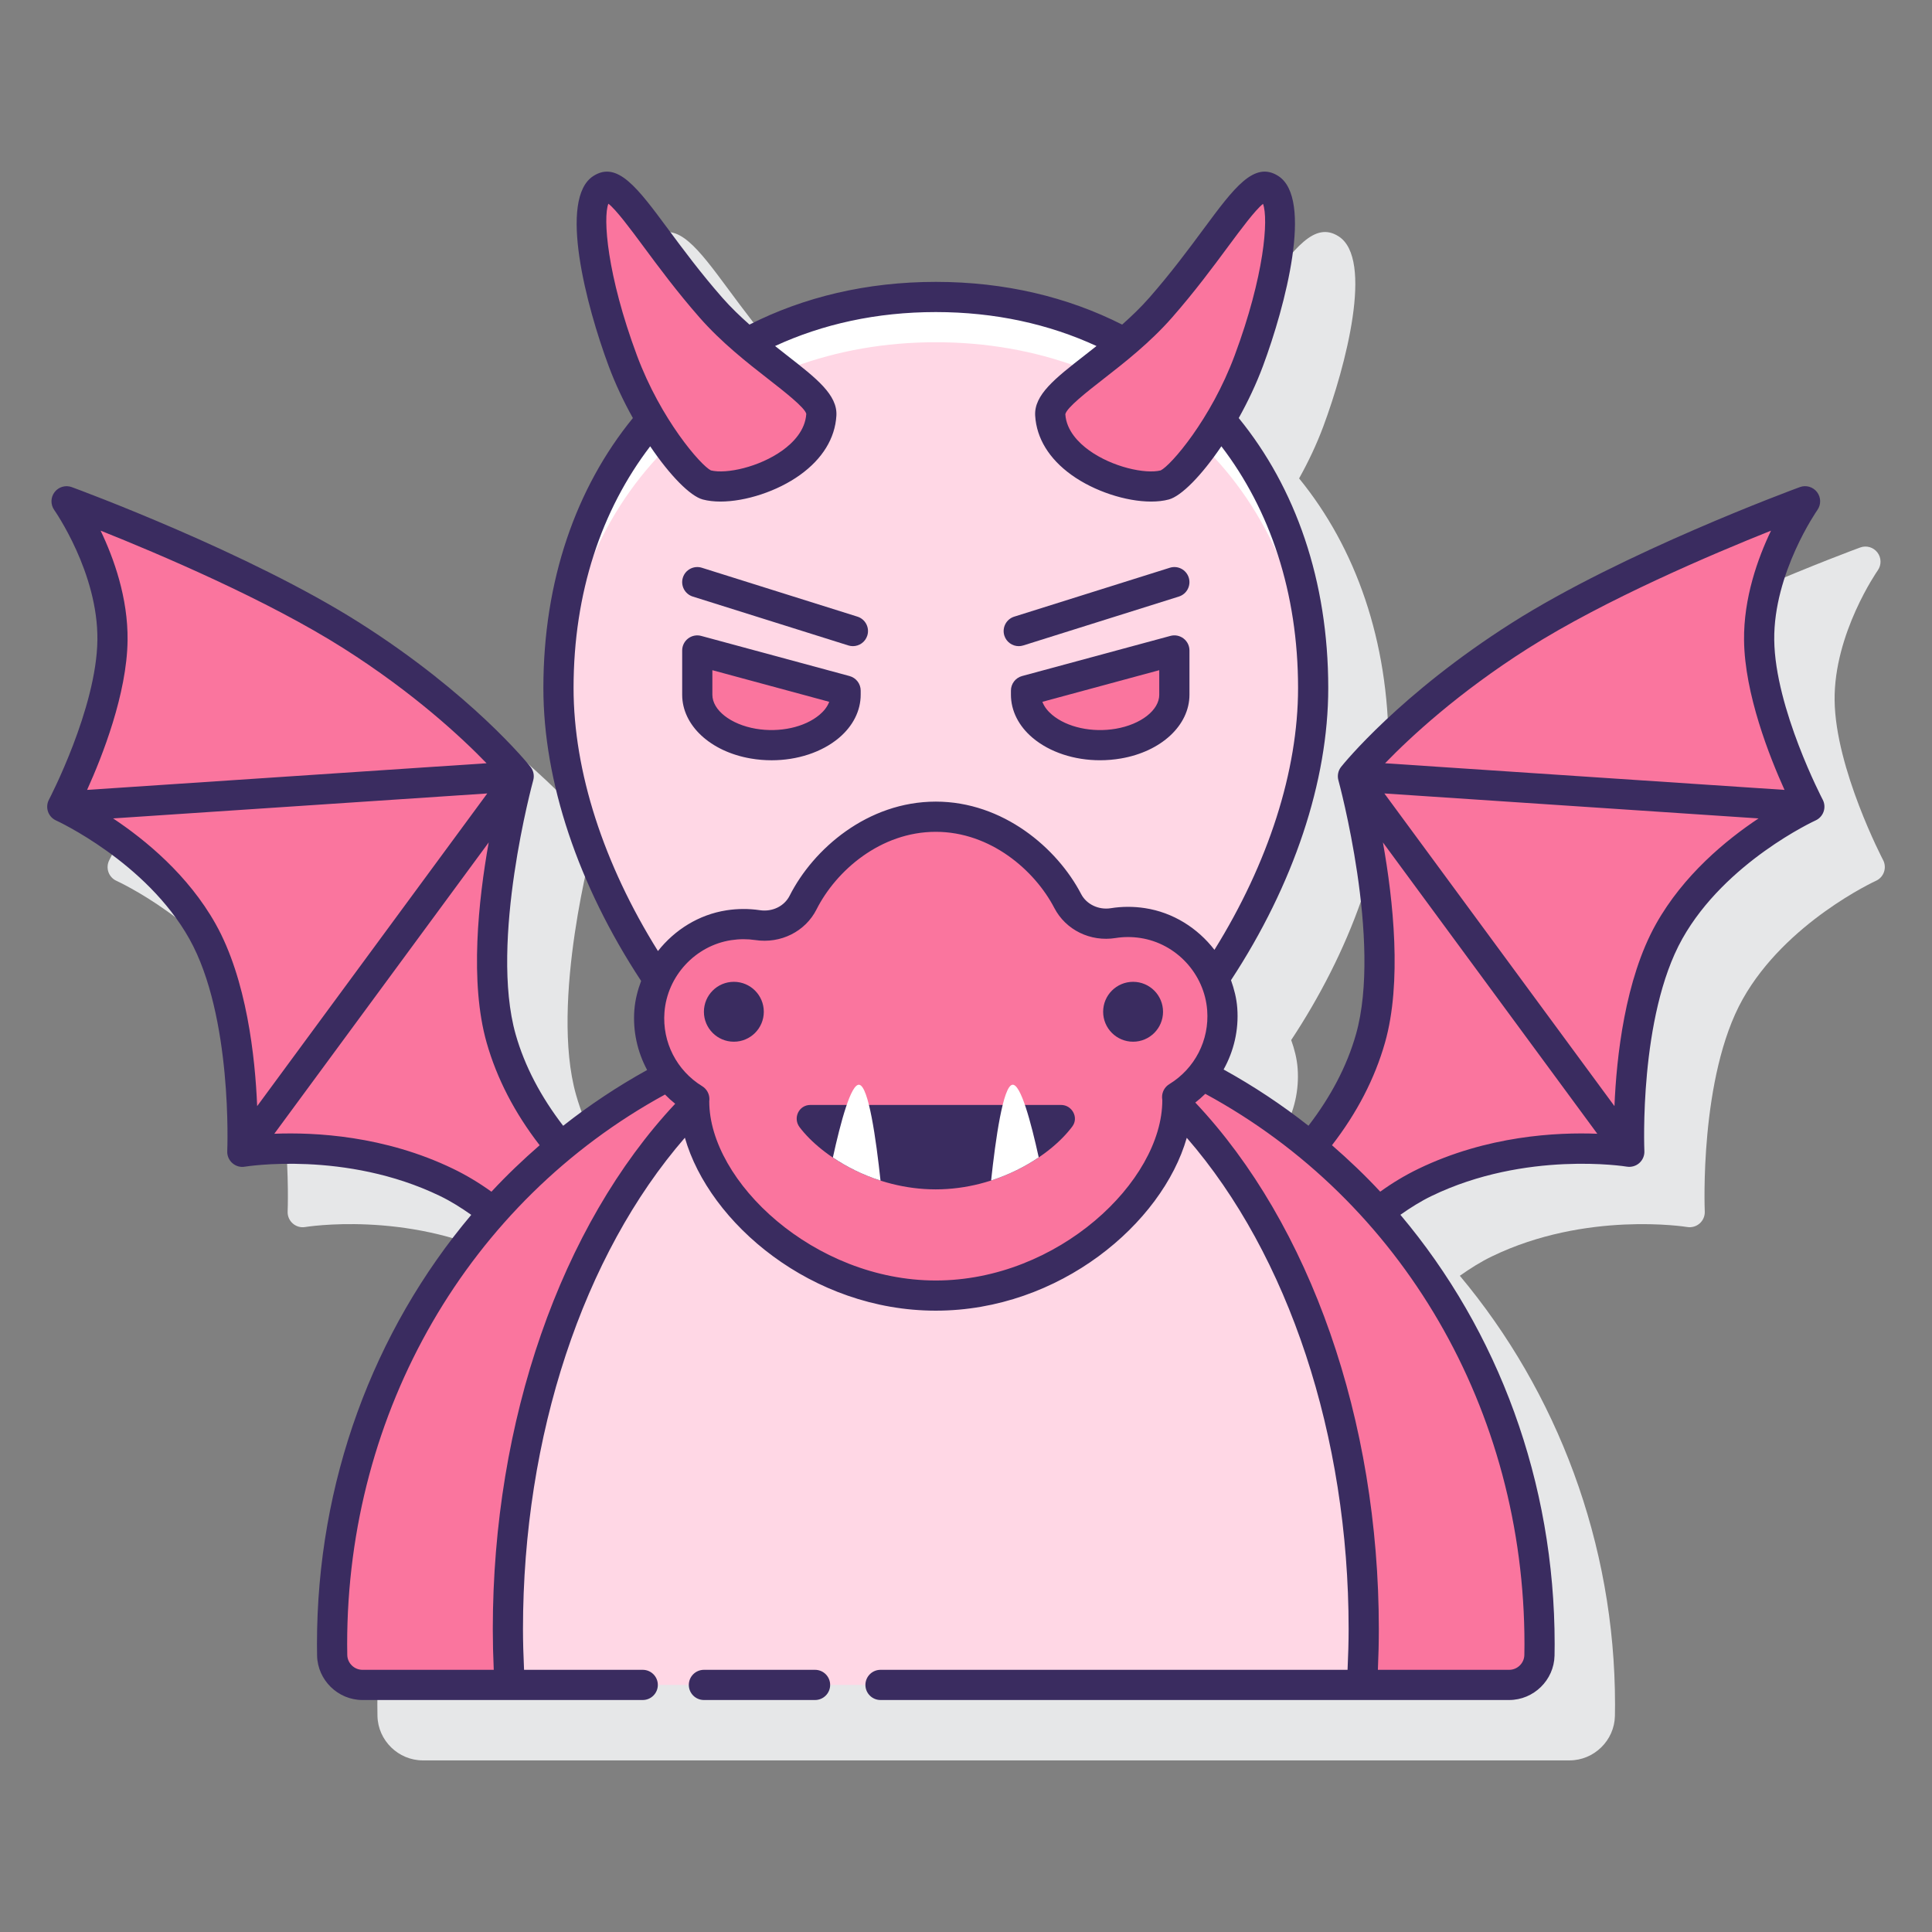 <svg id="Layer_1" enable-background="new 0 0 128 128" height="512" viewBox="0 0 128 128" width="512" xmlns="http://www.w3.org/2000/svg"><rect x="0" y="0" width="128" height="128" fill="#808080" stroke="none"/><g><g><path d="m124.759 56.979c-.031-.06-3.157-6.051-3.211-10.578-.052-4.434 2.83-8.571 2.859-8.612.252-.358.243-.838-.023-1.186-.267-.347-.724-.483-1.138-.331-.475.174-11.716 4.321-19.084 8.997-7.417 4.708-11.152 9.34-11.308 9.535-.199.25-.267.582-.182.89.029.106 2.915 10.68 1.162 16.841-.605 2.126-1.665 4.167-3.146 6.086-1.763-1.41-3.642-2.671-5.618-3.772.676-1.217 1.01-2.619.901-4.07-.049-.653-.211-1.274-.426-1.872 3.791-5.742 6.455-12.553 6.455-19.323 0-7.119-2.164-13.269-5.931-17.888.602-1.08 1.16-2.25 1.607-3.452 1.478-3.973 3.353-11.095 1.006-12.588-1.59-1.01-2.92.786-4.936 3.506-.961 1.298-2.157 2.913-3.599 4.558-.566.646-1.176 1.227-1.793 1.776-3.596-1.82-7.766-2.821-12.355-2.821s-8.759 1.001-12.355 2.821c-.617-.549-1.227-1.131-1.793-1.776-1.442-1.644-2.638-3.259-3.598-4.557-2.015-2.721-3.348-4.517-4.937-3.506-2.347 1.494-.471 8.616 1.007 12.588.447 1.202 1.005 2.372 1.607 3.452-3.766 4.618-5.93 10.767-5.93 17.887 0 6.79 2.679 13.622 6.486 19.375-.234.622-.406 1.272-.458 1.955-.108 1.41.205 2.775.841 3.969-1.954 1.092-3.813 2.342-5.559 3.738-1.48-1.919-2.541-3.959-3.145-6.086-1.75-6.154 1.133-16.735 1.163-16.841.085-.309.018-.64-.182-.89-.155-.195-3.89-4.827-11.308-9.535-7.368-4.676-18.608-8.823-19.083-8.997-.411-.151-.873-.017-1.139.332-.266.348-.275.829-.021 1.186.029.042 2.911 4.159 2.858 8.612-.054 4.527-3.179 10.518-3.21 10.578-.128.244-.15.53-.061.791s.283.473.534.586c.059.027 5.963 2.734 8.828 7.839 2.88 5.134 2.517 13.977 2.513 14.066-.014.302.11.594.336.794.227.201.532.29.83.237.066-.01 6.671-1.082 12.931 1.944.745.36 1.447.804 2.13 1.286-6.428 7.678-10.284 17.703-10.284 28.405 0 .254.003.508.008.761.034 1.622 1.382 2.941 3.005 2.941h75.973c1.624 0 2.973-1.319 3.006-2.941.005-.253.008-.506.008-.761 0-10.702-3.856-20.727-10.282-28.405.683-.482 1.385-.927 2.129-1.286 6.237-3.017 12.866-1.957 12.933-1.944.297.048.603-.038.829-.238s.35-.492.336-.793c-.004-.089-.372-8.923 2.514-14.066 2.854-5.088 8.769-7.813 8.828-7.84.251-.114.444-.326.533-.586.089-.262.067-.548-.061-.791z" fill="#e6e7e8"/></g><g><g><path d="m77.982 73.2c-.249 5.683-7.3 12.636-15.982 12.636s-15.733-6.953-15.982-12.636c-7.467 7.573-12.369 20.3-12.369 34.729 0 1.248.044 2.481.116 3.702h56.47c.072-1.221.116-2.453.116-3.702 0-14.429-4.902-27.156-12.369-34.729z" fill="#ffd7e5"/></g><g><g><path d="m32.703 80.321c1.373-1.552 2.855-2.997 4.436-4.317-1.55-1.84-3.099-4.252-3.936-7.196-1.85-6.502 1.161-17.381 1.161-17.381s-3.7-4.642-11.062-9.314c-7.362-4.672-18.892-8.902-18.892-8.902s3.099 4.373 3.042 9.202-3.326 11.032-3.326 11.032 6.23 2.81 9.288 8.262 2.64 14.601 2.64 14.601 6.913-1.172 13.534 2.03c1.176.567 2.204 1.25 3.115 1.983z" fill="#fa759e"/></g><g><path d="m116.548 42.413c-.057-4.829 3.042-9.202 3.042-9.202s-11.53 4.23-18.892 8.902-11.062 9.314-11.062 9.314 3.01 10.879 1.161 17.381c-.837 2.943-2.386 5.356-3.936 7.196 1.581 1.32 3.063 2.764 4.436 4.317.911-.733 1.939-1.416 3.114-1.984 6.621-3.201 13.534-2.03 13.534-2.03s-.418-9.149 2.64-14.601 9.288-8.262 9.288-8.262-3.268-6.202-3.325-11.031z" fill="#fa759e"/></g></g><g><g><path d="m46.019 73.209c-.005-.106-.024-.215-.024-.32 0-.025.005-.049.006-.074-.669-.411-1.249-.95-1.722-1.573-13.199 6.868-22.279 21.156-22.279 37.686 0 .247.003.494.008.74.023 1.09.916 1.961 2.006 1.961h9.751c-.072-1.221-.116-2.453-.116-3.702 0-14.426 4.903-27.147 12.37-34.718z" fill="#fa759e"/></g><g><path d="m79.639 71.2c-.461.583-1.013 1.09-1.65 1.479.002.07.016.139.016.209 0 .105-.019.214-.024.32 7.466 7.572 12.369 20.292 12.369 34.72 0 1.248-.044 2.481-.116 3.702h9.751c1.09 0 1.983-.871 2.006-1.961.005-.246.008-.493.008-.74.001-16.565-9.117-30.878-22.36-37.729z" fill="#fa759e"/></g></g><g><g><path d="m48.288 61.298c.654-.101 1.292-.098 1.9-.007 1.222.183 2.463-.393 3.02-1.496 1.523-3.017 4.884-5.686 8.793-5.686 3.865 0 7.194 2.609 8.74 5.585.566 1.088 1.8 1.658 3.01 1.464.622-.1 1.276-.107 1.948-.004 2.125.323 3.907 1.758 4.757 3.661 3.824-5.692 6.544-12.507 6.544-19.231 0-16.318-11.193-25.909-25-25.909s-25 9.592-25 25.909c0 6.75 2.74 13.589 6.587 19.294.863-1.858 2.612-3.258 4.701-3.58z" fill="#ffd7e5"/></g><g><path d="m62 22.674c13.338 0 24.233 8.952 24.959 24.27.024-.453.041-.907.041-1.36 0-16.318-11.193-25.909-25-25.909s-25 9.592-25 25.909c0 .453.017.907.041 1.361.726-15.318 11.621-24.271 24.959-24.271z" fill="#fff"/></g><g><g fill="#fa759e"><path d="m67.977 45.755v.272c0 2.177 3.013 3.773 6.117 3.24 2.182-.375 3.71-1.71 3.71-3.24v-2.931z"/><path d="m56.023 45.755v.272c0 2.177-3.013 3.773-6.117 3.24-2.182-.375-3.71-1.71-3.71-3.24v-2.931z"/></g></g><path d="m80.975 66.856c-.216-2.86-2.441-5.271-5.277-5.702-.672-.102-1.325-.095-1.948.004-1.211.194-2.445-.376-3.01-1.464-1.547-2.976-4.875-5.585-8.74-5.585-3.909 0-7.269 2.669-8.793 5.686-.557 1.103-1.798 1.679-3.02 1.496-.608-.091-1.245-.094-1.9.007-2.827.436-5.044 2.84-5.262 5.693-.188 2.462 1.052 4.644 2.975 5.825 0 .025-.006.049-.006.074 0 5.736 7.166 12.947 16.006 12.947s16.006-7.211 16.006-12.947c0-.071-.014-.139-.016-.21 1.926-1.178 3.171-3.361 2.985-5.824z" fill="#fa759e"/><g fill="#fa759e"><path d="m77.182 32.126c.948-.253 3.886-3.738 5.557-8.231 2.052-5.513 2.686-10.582 1.407-11.396-1.269-.808-3.236 3.306-7.246 7.879-3.099 3.534-7.412 5.543-7.316 7.105.211 3.447 5.487 5.206 7.598 4.643z"/><path d="m46.818 32.126c-.948-.253-3.886-3.738-5.557-8.231-2.052-5.513-2.686-10.582-1.407-11.396 1.269-.808 3.236 3.306 7.246 7.879 3.099 3.534 7.412 5.543 7.316 7.105-.211 3.447-5.487 5.206-7.598 4.643z"/></g><g fill="#3a2c60"><path d="m120.759 52.979c-.031-.06-3.157-6.051-3.211-10.578-.052-4.434 2.83-8.571 2.859-8.612.252-.358.243-.838-.023-1.186-.267-.347-.727-.483-1.138-.331-.475.174-11.716 4.321-19.084 8.997-7.417 4.708-11.152 9.34-11.308 9.535-.199.25-.267.582-.182.89.029.106 2.913 10.688 1.162 16.841-.599 2.106-1.672 4.132-3.145 6.049-1.756-1.383-3.633-2.629-5.622-3.727.679-1.219 1.014-2.624.905-4.077-.048-.641-.206-1.252-.415-1.84 4.149-6.326 6.443-13.179 6.443-19.356 0-7.119-2.164-13.268-5.931-17.887.602-1.08 1.16-2.25 1.608-3.453 1.479-3.972 3.354-11.094 1.007-12.588-1.595-1.013-2.924.788-4.938 3.507-.96 1.298-2.156 2.913-3.598 4.557-.569.649-1.183 1.234-1.803 1.785-3.595-1.82-7.757-2.83-12.345-2.83s-8.751 1.01-12.345 2.83c-.62-.552-1.234-1.136-1.803-1.785-1.442-1.644-2.638-3.259-3.599-4.557-2.015-2.721-3.349-4.519-4.936-3.506-2.348 1.494-.472 8.616 1.006 12.588.447 1.202 1.005 2.373 1.607 3.452-3.766 4.618-5.93 10.767-5.93 17.887 0 6.195 2.306 13.065 6.476 19.405-.228.613-.396 1.254-.448 1.926-.108 1.412.206 2.78.845 3.975-1.967 1.09-3.824 2.326-5.562 3.696-1.473-1.916-2.547-3.943-3.146-6.05-1.75-6.154 1.133-16.735 1.163-16.841.085-.309.018-.64-.182-.89-.155-.195-3.89-4.827-11.308-9.535-7.368-4.676-18.608-8.823-19.083-8.997-.41-.151-.872-.017-1.139.332-.266.348-.275.829-.021 1.186.029.042 2.911 4.159 2.858 8.612-.054 4.527-3.179 10.518-3.211 10.578-.128.244-.15.53-.061.791.089.26.282.473.533.586.06.027 5.974 2.751 8.829 7.84 2.88 5.134 2.517 13.977 2.513 14.066-.014.302.11.594.336.794.227.201.531.29.83.237.066-.009 6.671-1.083 12.932 1.944.72.348 1.399.777 2.068 1.248-6.487 7.701-10.222 17.704-10.222 28.441 0 .254.003.508.008.762.034 1.621 1.383 2.94 3.006 2.94h9.749.002 8.818c.552 0 1-.448 1-1s-.448-1-1-1h-7.863c-.043-.939-.071-1.842-.071-2.702 0-12.794 3.981-24.783 10.726-32.551 1.62 5.669 8.418 11.458 16.624 11.458 8.204 0 15.006-5.787 16.628-11.453 6.744 7.768 10.723 19.755 10.723 32.546 0 .851-.028 1.755-.071 2.702h-30.943c-.552 0-1 .448-1 1s.448 1 1 1h31.899.002 9.749c1.624 0 2.973-1.319 3.006-2.941.005-.253.008-.506.008-.761 0-10.742-3.733-20.744-10.22-28.445.669-.471 1.348-.899 2.066-1.246 6.236-3.017 12.865-1.957 12.933-1.944.298.048.603-.038.829-.238s.35-.492.336-.793c-.004-.089-.372-8.923 2.514-14.066 2.854-5.088 8.769-7.813 8.828-7.84.251-.114.444-.326.533-.586.09-.262.068-.548-.06-.791zm-19.525-10.021c5.087-3.229 12.289-6.28 16.101-7.801-.876 1.827-1.82 4.458-1.787 7.268.042 3.55 1.68 7.695 2.681 9.908l-26.465-1.765c1.655-1.71 4.823-4.661 9.47-7.61zm-23.582-21.921c1.496-1.706 2.719-3.357 3.701-4.685.854-1.152 1.806-2.438 2.326-2.846.371 1.005.089 4.756-1.878 10.04-1.581 4.25-4.24 7.301-4.903 7.62-1.021.255-3.209-.222-4.743-1.329-.681-.49-1.505-1.307-1.574-2.391.079-.431 1.479-1.523 2.502-2.32 1.383-1.077 3.104-2.418 4.569-4.089zm-37.346-7.541c.517.395 1.479 1.694 2.34 2.856.982 1.327 2.206 2.979 3.702 4.685 1.465 1.67 3.186 3.012 4.569 4.09 1.022.797 2.422 1.888 2.501 2.294-.068 1.108-.893 1.925-1.573 2.416-1.536 1.107-3.719 1.582-4.744 1.329-.662-.319-3.322-3.37-4.903-7.62-1.989-5.345-2.255-9.121-1.892-10.05zm-2.306 32.088c0-6.323 1.857-11.804 5.077-16.016 1.31 1.936 2.653 3.303 3.483 3.524.35.093.746.138 1.171.138 1.661 0 3.767-.677 5.282-1.77 1.479-1.065 2.309-2.42 2.4-3.916.084-1.381-1.321-2.477-3.268-3.994-.258-.201-.527-.413-.795-.625 3.144-1.452 6.729-2.25 10.648-2.25s7.505.798 10.648 2.25c-.268.212-.537.424-.795.625-1.946 1.517-3.353 2.613-3.268 3.994.092 1.496.921 2.851 2.399 3.916 1.517 1.092 3.622 1.77 5.282 1.77.426 0 .822-.044 1.172-.138.83-.221 2.173-1.588 3.483-3.524 3.224 4.212 5.081 9.692 5.081 16.016 0 5.499-1.972 11.604-5.54 17.345-1.113-1.441-2.736-2.479-4.61-2.764-.756-.115-1.515-.113-2.257.006-.804.129-1.612-.257-1.965-.938-1.585-3.048-5.177-6.124-9.628-6.124-4.516 0-8.118 3.132-9.685 6.235-.353.697-1.147 1.084-1.979.958-.725-.108-1.465-.105-2.2.008-1.839.284-3.435 1.294-4.545 2.699-3.601-5.766-5.591-11.899-5.591-17.425zm-31.335-10.428c3.811 1.521 11.011 4.571 16.101 7.801 4.647 2.949 7.816 5.901 9.47 7.61l-26.466 1.766c1.002-2.213 2.639-6.358 2.682-9.908.033-2.811-.911-5.442-1.787-7.269zm7.622 26.061c-1.817-3.24-4.648-5.568-6.795-6.995l24.791-1.654-15.245 20.716c-.134-3.249-.692-8.396-2.751-12.067zm15.737 16.219c-4.551-2.2-9.179-2.428-11.85-2.322l14.204-19.301c-.685 3.84-1.272 9.276-.136 13.269.676 2.376 1.858 4.657 3.512 6.793-1.119.974-2.19 1.996-3.195 3.079-.816-.587-1.665-1.097-2.535-1.518zm2.625 30.492c0 .868.021 1.759.063 2.702h-8.698c-.543 0-.995-.44-1.006-.981-.005-.239-.008-.48-.008-.721 0-15.447 8.056-29.315 21.059-36.413.21.217.435.421.674.612-7.574 8.088-12.084 21.009-12.084 34.801zm29.351-23.092c-8.082 0-15.006-6.569-15.01-11.864.005-.04.01-.116.01-.156 0-.348-.181-.67-.477-.852-1.694-1.04-2.652-2.917-2.501-4.896.184-2.403 2.042-4.414 4.418-4.78.275-.042.551-.064.825-.064.26 0 .518.019.773.057 1.686.255 3.319-.564 4.061-2.034 1.291-2.557 4.234-5.137 7.9-5.137 3.612 0 6.547 2.535 7.853 5.046.759 1.458 2.39 2.256 4.057 1.991.537-.086 1.088-.087 1.64-.003 2.385.363 4.248 2.377 4.43 4.789.149 1.981-.813 3.857-2.511 4.896-.31.189-.493.532-.478.895.001.023.013.146.016.168 0 5.375-6.925 11.944-15.006 11.944zm38.992 24.813c-.011.541-.462.981-1.006.981h-8.698c.043-.951.063-1.842.063-2.702 0-13.837-4.539-26.799-12.159-34.881.233-.182.454-.374.661-.579 13.057 7.083 21.147 20.969 21.147 36.46 0 .241-.003.482-.008.721zm-7.017-32.213c-.882.427-1.717.927-2.531 1.515-1.005-1.083-2.078-2.103-3.197-3.077 1.655-2.137 2.836-4.417 3.511-6.792 1.136-3.993.549-9.429-.136-13.269l14.203 19.301c-2.669-.106-7.297.122-11.85 2.322zm15.739-16.219c-2.059 3.671-2.618 8.818-2.752 12.066l-15.244-20.715 24.791 1.654c-2.147 1.427-4.978 3.755-6.795 6.995z"/><path d="m54 110.63h-7.364c-.552 0-1 .448-1 1s.448 1 1 1h7.364c.552 0 1-.448 1-1s-.448-1-1-1z"/><path d="m67.494 42.809c.099 0 .2-.015.3-.046l10.31-3.24c.527-.166.819-.727.654-1.254-.166-.527-.725-.821-1.254-.654l-10.31 3.24c-.527.166-.819.727-.654 1.254.135.426.528.7.954.7z"/><path d="m77.543 42.13-9.827 2.659c-.437.118-.739.514-.739.965v.272c0 1.062.511 2.077 1.438 2.858 1.136.957 2.766 1.485 4.465 1.485.459 0 .924-.039 1.384-.118 2.674-.459 4.541-2.197 4.541-4.225v-2.931c0-.312-.145-.605-.393-.794s-.568-.254-.869-.171zm-.739 3.897c0 1.02-1.211 1.967-2.879 2.254-1.575.27-3.232-.092-4.222-.925-.237-.2-.508-.492-.642-.859l7.742-2.095v1.625z"/><path d="m45.896 39.523 10.311 3.24c.1.031.201.046.3.046.425 0 .819-.273.954-.701.166-.527-.127-1.088-.654-1.254l-10.311-3.24c-.525-.164-1.088.127-1.254.654-.165.527.128 1.089.654 1.255z"/><path d="m49.737 50.252c.461.08.925.118 1.384.118 1.699 0 3.329-.528 4.464-1.485.927-.782 1.438-1.797 1.438-2.858v-.272c0-.452-.303-.847-.739-.965l-9.827-2.659c-.299-.082-.621-.019-.869.171-.247.189-.392.482-.392.794v2.931c0 2.028 1.867 3.766 4.541 4.225zm-2.541-5.85 7.742 2.095c-.134.367-.404.659-.642.859-.988.833-2.645 1.193-4.22.925-1.669-.287-2.88-1.235-2.88-2.254z"/><path d="m48.62 65.048c-1.096 0-1.984.888-1.984 1.984s.888 1.984 1.984 1.984 1.984-.888 1.984-1.984-.888-1.984-1.984-1.984z"/><circle cx="75.07" cy="67.032" r="1.984"/><path d="m70.298 73.206h-16.61c-.762 0-1.172.869-.711 1.476 1.503 1.978 4.973 4.117 9.014 4.117 4.079 0 7.575-2.179 9.056-4.172.435-.586-.019-1.421-.749-1.421z"/></g><g><g><path d="m55.18 76.689c.904.609 1.971 1.148 3.157 1.528-.293-2.731-.792-6.278-1.416-6.349-.543-.062-1.224 2.459-1.741 4.821z" fill="#fff"/></g><g><path d="m68.818 76.678c-.517-2.359-1.197-4.872-1.739-4.811-.623.071-1.122 3.613-1.415 6.343 1.185-.381 2.252-.921 3.154-1.532z" fill="#fff"/></g></g></g></g></g></svg>